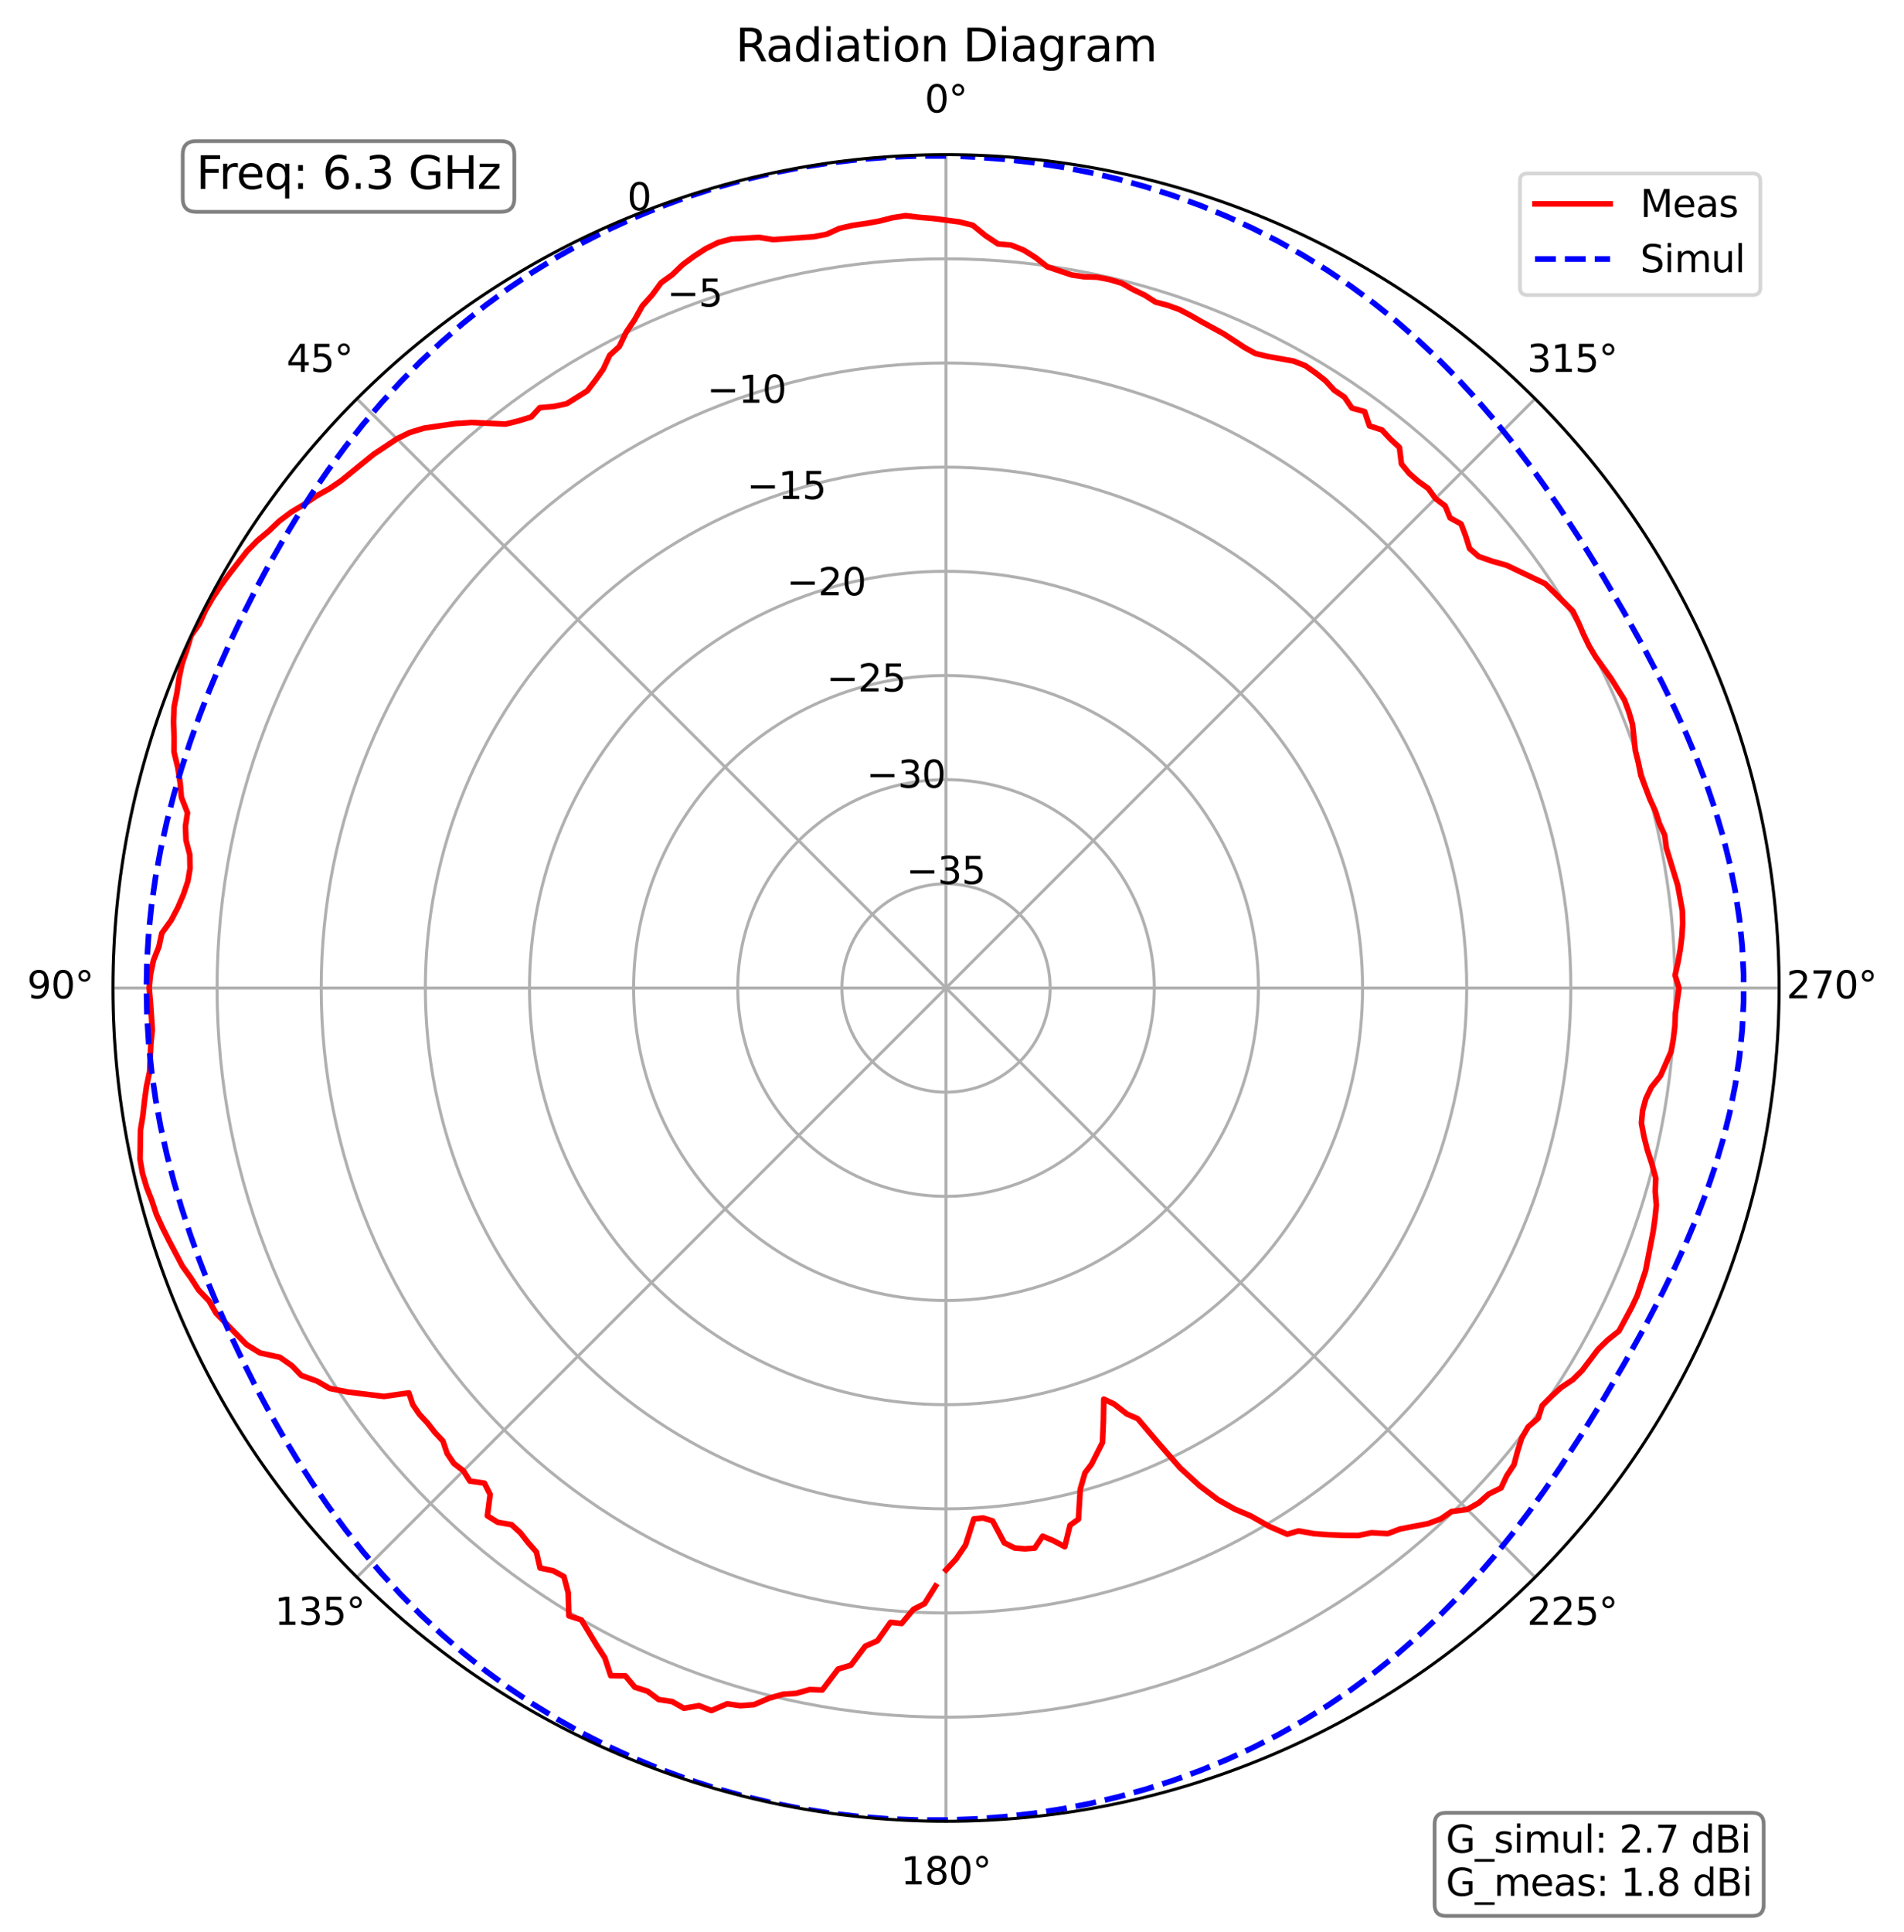 <?xml version="1.0" encoding="utf-8" standalone="no"?>
<!DOCTYPE svg PUBLIC "-//W3C//DTD SVG 1.1//EN"
  "http://www.w3.org/Graphics/SVG/1.1/DTD/svg11.dtd">
<svg xmlns:xlink="http://www.w3.org/1999/xlink" width="506.826pt" height="514.053pt" viewBox="0 0 506.826 514.053" xmlns="http://www.w3.org/2000/svg" version="1.1">
 <defs>
  <style type="text/css">*{stroke-linejoin: round; stroke-linecap: butt}</style>
 </defs>
 <g id="figure_1">
  <g id="patch_1">
   <path d="M 0 514.053 
L 506.826 514.053 
L 506.826 0 
L 0 0 
z
" style="fill: #ffffff"/>
  </g>
  <g id="axes_1">
   <g id="patch_2">
    <path d="M 473.582 262.917 
C 473.582 233.796 467.846 204.958 456.702 178.053 
C 445.558 151.149 429.222 126.701 408.63 106.109 
C 388.039 85.517 363.591 69.182 336.686 58.038 
C 309.782 46.893 280.944 41.157 251.822 41.157 
C 222.701 41.157 193.863 46.893 166.959 58.038 
C 140.054 69.182 115.606 85.517 95.014 106.109 
C 74.423 126.701 58.087 151.149 46.943 178.053 
C 35.799 204.958 30.062 233.796 30.062 262.917 
C 30.062 292.038 35.799 320.877 46.943 347.781 
C 58.087 374.686 74.423 399.133 95.014 419.725 
C 115.606 440.317 140.054 456.652 166.959 467.797 
C 193.863 478.941 222.701 484.677 251.822 484.677 
C 280.944 484.677 309.782 478.941 336.686 467.797 
C 363.591 456.652 388.039 440.317 408.63 419.725 
C 429.222 399.133 445.558 374.686 456.702 347.781 
C 467.846 320.877 473.582 292.038 473.582 262.917 
M 251.822 262.917 
C 251.822 262.917 251.822 262.917 251.822 262.917 
C 251.822 262.917 251.822 262.917 251.822 262.917 
C 251.822 262.917 251.822 262.917 251.822 262.917 
C 251.822 262.917 251.822 262.917 251.822 262.917 
C 251.822 262.917 251.822 262.917 251.822 262.917 
C 251.822 262.917 251.822 262.917 251.822 262.917 
C 251.822 262.917 251.822 262.917 251.822 262.917 
C 251.822 262.917 251.822 262.917 251.822 262.917 
C 251.822 262.917 251.822 262.917 251.822 262.917 
C 251.822 262.917 251.822 262.917 251.822 262.917 
C 251.822 262.917 251.822 262.917 251.822 262.917 
C 251.822 262.917 251.822 262.917 251.822 262.917 
C 251.822 262.917 251.822 262.917 251.822 262.917 
C 251.822 262.917 251.822 262.917 251.822 262.917 
C 251.822 262.917 251.822 262.917 251.822 262.917 
C 251.822 262.917 251.822 262.917 251.822 262.917 
z
" style="fill: #ffffff"/>
   </g>
   <g id="matplotlib.axis_1">
    <g id="xtick_1">
     <g id="line2d_1">
      <path d="M 251.822 262.917 
L 251.822 41.157 
" clip-path="url(#pf6c8e395d1)" style="fill: none; stroke: #b0b0b0; stroke-width: 0.8; stroke-linecap: square"/>
     </g>
     <g id="text_1">
      <!-- 0° -->
      <g transform="translate(246.141 29.917) scale(0.1 -0.1)">
       <defs>
        <path id="DejaVuSans-30" d="M 2034 4250 
Q 1547 4250 1301 3770 
Q 1056 3291 1056 2328 
Q 1056 1369 1301 889 
Q 1547 409 2034 409 
Q 2525 409 2770 889 
Q 3016 1369 3016 2328 
Q 3016 3291 2770 3770 
Q 2525 4250 2034 4250 
z
M 2034 4750 
Q 2819 4750 3233 4129 
Q 3647 3509 3647 2328 
Q 3647 1150 3233 529 
Q 2819 -91 2034 -91 
Q 1250 -91 836 529 
Q 422 1150 422 2328 
Q 422 3509 836 4129 
Q 1250 4750 2034 4750 
z
" transform="scale(0.016)"/>
        <path id="DejaVuSans-b0" d="M 1600 4347 
Q 1350 4347 1178 4173 
Q 1006 4000 1006 3750 
Q 1006 3503 1178 3333 
Q 1350 3163 1600 3163 
Q 1850 3163 2022 3333 
Q 2194 3503 2194 3750 
Q 2194 3997 2020 4172 
Q 1847 4347 1600 4347 
z
M 1600 4750 
Q 1800 4750 1984 4673 
Q 2169 4597 2303 4453 
Q 2447 4313 2519 4134 
Q 2591 3956 2591 3750 
Q 2591 3338 2302 3052 
Q 2013 2766 1594 2766 
Q 1172 2766 890 3047 
Q 609 3328 609 3750 
Q 609 4169 896 4459 
Q 1184 4750 1600 4750 
z
" transform="scale(0.016)"/>
       </defs>
       <use xlink:href="#DejaVuSans-30"/>
       <use xlink:href="#DejaVuSans-b0" x="63.623"/>
      </g>
     </g>
    </g>
    <g id="xtick_2">
     <g id="line2d_2">
      <path d="M 251.822 262.917 
L 95.014 106.109 
" clip-path="url(#pf6c8e395d1)" style="fill: none; stroke: #b0b0b0; stroke-width: 0.8; stroke-linecap: square"/>
     </g>
     <g id="text_2">
      <!-- 45° -->
      <g transform="translate(76.253 98.969) scale(0.1 -0.1)">
       <defs>
        <path id="DejaVuSans-34" d="M 2419 4116 
L 825 1625 
L 2419 1625 
L 2419 4116 
z
M 2253 4666 
L 3047 4666 
L 3047 1625 
L 3713 1625 
L 3713 1100 
L 3047 1100 
L 3047 0 
L 2419 0 
L 2419 1100 
L 313 1100 
L 313 1709 
L 2253 4666 
z
" transform="scale(0.016)"/>
        <path id="DejaVuSans-35" d="M 691 4666 
L 3169 4666 
L 3169 4134 
L 1269 4134 
L 1269 2991 
Q 1406 3038 1543 3061 
Q 1681 3084 1819 3084 
Q 2600 3084 3056 2656 
Q 3513 2228 3513 1497 
Q 3513 744 3044 326 
Q 2575 -91 1722 -91 
Q 1428 -91 1123 -41 
Q 819 9 494 109 
L 494 744 
Q 775 591 1075 516 
Q 1375 441 1709 441 
Q 2250 441 2565 725 
Q 2881 1009 2881 1497 
Q 2881 1984 2565 2268 
Q 2250 2553 1709 2553 
Q 1456 2553 1204 2497 
Q 953 2441 691 2322 
L 691 4666 
z
" transform="scale(0.016)"/>
       </defs>
       <use xlink:href="#DejaVuSans-34"/>
       <use xlink:href="#DejaVuSans-35" x="63.623"/>
       <use xlink:href="#DejaVuSans-b0" x="127.246"/>
      </g>
     </g>
    </g>
    <g id="xtick_3">
     <g id="line2d_3">
      <path d="M 251.822 262.917 
L 30.062 262.917 
" clip-path="url(#pf6c8e395d1)" style="fill: none; stroke: #b0b0b0; stroke-width: 0.8; stroke-linecap: square"/>
     </g>
     <g id="text_3">
      <!-- 90° -->
      <g transform="translate(7.2 265.677) scale(0.1 -0.1)">
       <defs>
        <path id="DejaVuSans-39" d="M 703 97 
L 703 672 
Q 941 559 1184 500 
Q 1428 441 1663 441 
Q 2288 441 2617 861 
Q 2947 1281 2994 2138 
Q 2813 1869 2534 1725 
Q 2256 1581 1919 1581 
Q 1219 1581 811 2004 
Q 403 2428 403 3163 
Q 403 3881 828 4315 
Q 1253 4750 1959 4750 
Q 2769 4750 3195 4129 
Q 3622 3509 3622 2328 
Q 3622 1225 3098 567 
Q 2575 -91 1691 -91 
Q 1453 -91 1209 -44 
Q 966 3 703 97 
z
M 1959 2075 
Q 2384 2075 2632 2365 
Q 2881 2656 2881 3163 
Q 2881 3666 2632 3958 
Q 2384 4250 1959 4250 
Q 1534 4250 1286 3958 
Q 1038 3666 1038 3163 
Q 1038 2656 1286 2365 
Q 1534 2075 1959 2075 
z
" transform="scale(0.016)"/>
       </defs>
       <use xlink:href="#DejaVuSans-39"/>
       <use xlink:href="#DejaVuSans-30" x="63.623"/>
       <use xlink:href="#DejaVuSans-b0" x="127.246"/>
      </g>
     </g>
    </g>
    <g id="xtick_4">
     <g id="line2d_4">
      <path d="M 251.822 262.917 
L 95.014 419.725 
" clip-path="url(#pf6c8e395d1)" style="fill: none; stroke: #b0b0b0; stroke-width: 0.8; stroke-linecap: square"/>
     </g>
     <g id="text_4">
      <!-- 135° -->
      <g transform="translate(73.071 432.384) scale(0.1 -0.1)">
       <defs>
        <path id="DejaVuSans-31" d="M 794 531 
L 1825 531 
L 1825 4091 
L 703 3866 
L 703 4441 
L 1819 4666 
L 2450 4666 
L 2450 531 
L 3481 531 
L 3481 0 
L 794 0 
L 794 531 
z
" transform="scale(0.016)"/>
        <path id="DejaVuSans-33" d="M 2597 2516 
Q 3050 2419 3304 2112 
Q 3559 1806 3559 1356 
Q 3559 666 3084 287 
Q 2609 -91 1734 -91 
Q 1441 -91 1130 -33 
Q 819 25 488 141 
L 488 750 
Q 750 597 1062 519 
Q 1375 441 1716 441 
Q 2309 441 2620 675 
Q 2931 909 2931 1356 
Q 2931 1769 2642 2001 
Q 2353 2234 1838 2234 
L 1294 2234 
L 1294 2753 
L 1863 2753 
Q 2328 2753 2575 2939 
Q 2822 3125 2822 3475 
Q 2822 3834 2567 4026 
Q 2313 4219 1838 4219 
Q 1578 4219 1281 4162 
Q 984 4106 628 3988 
L 628 4550 
Q 988 4650 1302 4700 
Q 1616 4750 1894 4750 
Q 2613 4750 3031 4423 
Q 3450 4097 3450 3541 
Q 3450 3153 3228 2886 
Q 3006 2619 2597 2516 
z
" transform="scale(0.016)"/>
       </defs>
       <use xlink:href="#DejaVuSans-31"/>
       <use xlink:href="#DejaVuSans-33" x="63.623"/>
       <use xlink:href="#DejaVuSans-35" x="127.246"/>
       <use xlink:href="#DejaVuSans-b0" x="190.869"/>
      </g>
     </g>
    </g>
    <g id="xtick_5">
     <g id="line2d_5">
      <path d="M 251.822 262.917 
L 251.822 484.677 
" clip-path="url(#pf6c8e395d1)" style="fill: none; stroke: #b0b0b0; stroke-width: 0.8; stroke-linecap: square"/>
     </g>
     <g id="text_5">
      <!-- 180° -->
      <g transform="translate(239.779 501.437) scale(0.1 -0.1)">
       <defs>
        <path id="DejaVuSans-38" d="M 2034 2216 
Q 1584 2216 1326 1975 
Q 1069 1734 1069 1313 
Q 1069 891 1326 650 
Q 1584 409 2034 409 
Q 2484 409 2743 651 
Q 3003 894 3003 1313 
Q 3003 1734 2745 1975 
Q 2488 2216 2034 2216 
z
M 1403 2484 
Q 997 2584 770 2862 
Q 544 3141 544 3541 
Q 544 4100 942 4425 
Q 1341 4750 2034 4750 
Q 2731 4750 3128 4425 
Q 3525 4100 3525 3541 
Q 3525 3141 3298 2862 
Q 3072 2584 2669 2484 
Q 3125 2378 3379 2068 
Q 3634 1759 3634 1313 
Q 3634 634 3220 271 
Q 2806 -91 2034 -91 
Q 1263 -91 848 271 
Q 434 634 434 1313 
Q 434 1759 690 2068 
Q 947 2378 1403 2484 
z
M 1172 3481 
Q 1172 3119 1398 2916 
Q 1625 2713 2034 2713 
Q 2441 2713 2670 2916 
Q 2900 3119 2900 3481 
Q 2900 3844 2670 4047 
Q 2441 4250 2034 4250 
Q 1625 4250 1398 4047 
Q 1172 3844 1172 3481 
z
" transform="scale(0.016)"/>
       </defs>
       <use xlink:href="#DejaVuSans-31"/>
       <use xlink:href="#DejaVuSans-38" x="63.623"/>
       <use xlink:href="#DejaVuSans-30" x="127.246"/>
       <use xlink:href="#DejaVuSans-b0" x="190.869"/>
      </g>
     </g>
    </g>
    <g id="xtick_6">
     <g id="line2d_6">
      <path d="M 251.822 262.917 
L 408.63 419.725 
" clip-path="url(#pf6c8e395d1)" style="fill: none; stroke: #b0b0b0; stroke-width: 0.8; stroke-linecap: square"/>
     </g>
     <g id="text_6">
      <!-- 225° -->
      <g transform="translate(406.486 432.384) scale(0.1 -0.1)">
       <defs>
        <path id="DejaVuSans-32" d="M 1228 531 
L 3431 531 
L 3431 0 
L 469 0 
L 469 531 
Q 828 903 1448 1529 
Q 2069 2156 2228 2338 
Q 2531 2678 2651 2914 
Q 2772 3150 2772 3378 
Q 2772 3750 2511 3984 
Q 2250 4219 1831 4219 
Q 1534 4219 1204 4116 
Q 875 4013 500 3803 
L 500 4441 
Q 881 4594 1212 4672 
Q 1544 4750 1819 4750 
Q 2544 4750 2975 4387 
Q 3406 4025 3406 3419 
Q 3406 3131 3298 2873 
Q 3191 2616 2906 2266 
Q 2828 2175 2409 1742 
Q 1991 1309 1228 531 
z
" transform="scale(0.016)"/>
       </defs>
       <use xlink:href="#DejaVuSans-32"/>
       <use xlink:href="#DejaVuSans-32" x="63.623"/>
       <use xlink:href="#DejaVuSans-35" x="127.246"/>
       <use xlink:href="#DejaVuSans-b0" x="190.869"/>
      </g>
     </g>
    </g>
    <g id="xtick_7">
     <g id="line2d_7">
      <path d="M 251.822 262.917 
L 473.582 262.917 
" clip-path="url(#pf6c8e395d1)" style="fill: none; stroke: #b0b0b0; stroke-width: 0.8; stroke-linecap: square"/>
     </g>
     <g id="text_7">
      <!-- 270° -->
      <g transform="translate(475.539 265.677) scale(0.1 -0.1)">
       <defs>
        <path id="DejaVuSans-37" d="M 525 4666 
L 3525 4666 
L 3525 4397 
L 1831 0 
L 1172 0 
L 2766 4134 
L 525 4134 
L 525 4666 
z
" transform="scale(0.016)"/>
       </defs>
       <use xlink:href="#DejaVuSans-32"/>
       <use xlink:href="#DejaVuSans-37" x="63.623"/>
       <use xlink:href="#DejaVuSans-30" x="127.246"/>
       <use xlink:href="#DejaVuSans-b0" x="190.869"/>
      </g>
     </g>
    </g>
    <g id="xtick_8">
     <g id="line2d_8">
      <path d="M 251.822 262.917 
L 408.63 106.109 
" clip-path="url(#pf6c8e395d1)" style="fill: none; stroke: #b0b0b0; stroke-width: 0.8; stroke-linecap: square"/>
     </g>
     <g id="text_8">
      <!-- 315° -->
      <g transform="translate(406.486 98.969) scale(0.1 -0.1)">
       <use xlink:href="#DejaVuSans-33"/>
       <use xlink:href="#DejaVuSans-31" x="63.623"/>
       <use xlink:href="#DejaVuSans-35" x="127.246"/>
       <use xlink:href="#DejaVuSans-b0" x="190.869"/>
      </g>
     </g>
    </g>
   </g>
   <g id="matplotlib.axis_2">
    <g id="ytick_1">
     <g id="line2d_9">
      <path d="M 251.822 235.197 
C 248.182 235.197 244.578 235.914 241.215 237.307 
C 237.851 238.7 234.795 240.742 232.221 243.316 
C 229.648 245.89 227.606 248.946 226.213 252.309 
C 224.82 255.672 224.102 259.277 224.102 262.917 
C 224.102 266.557 224.82 270.162 226.213 273.525 
C 227.606 276.888 229.648 279.944 232.221 282.518 
C 234.795 285.092 237.851 287.134 241.215 288.527 
C 244.578 289.92 248.182 290.637 251.822 290.637 
C 255.463 290.637 259.067 289.92 262.43 288.527 
C 265.794 287.134 268.85 285.092 271.423 282.518 
C 273.997 279.944 276.039 276.888 277.432 273.525 
C 278.825 270.162 279.543 266.557 279.543 262.917 
C 279.543 259.277 278.825 255.672 277.432 252.309 
C 276.039 248.946 273.997 245.89 271.423 243.316 
C 268.85 240.742 265.794 238.7 262.43 237.307 
C 259.067 235.914 255.463 235.197 251.822 235.197 
" clip-path="url(#pf6c8e395d1)" style="fill: none; stroke: #b0b0b0; stroke-width: 0.8; stroke-linecap: square"/>
     </g>
     <g id="text_9">
      <!-- −35 -->
      <g transform="translate(241.215 235.228) scale(0.1 -0.1)">
       <defs>
        <path id="DejaVuSans-2212" d="M 678 2272 
L 4684 2272 
L 4684 1741 
L 678 1741 
L 678 2272 
z
" transform="scale(0.016)"/>
       </defs>
       <use xlink:href="#DejaVuSans-2212"/>
       <use xlink:href="#DejaVuSans-33" x="83.789"/>
       <use xlink:href="#DejaVuSans-35" x="147.412"/>
      </g>
     </g>
    </g>
    <g id="ytick_2">
     <g id="line2d_10">
      <path d="M 251.822 207.477 
C 244.542 207.477 237.333 208.911 230.607 211.697 
C 223.88 214.483 217.768 218.567 212.62 223.715 
C 207.473 228.863 203.389 234.975 200.603 241.701 
C 197.817 248.427 196.382 255.637 196.382 262.917 
C 196.382 270.198 197.817 277.407 200.603 284.133 
C 203.389 290.859 207.473 296.971 212.62 302.119 
C 217.768 307.267 223.88 311.351 230.607 314.137 
C 237.333 316.923 244.542 318.357 251.822 318.357 
C 259.103 318.357 266.312 316.923 273.038 314.137 
C 279.765 311.351 285.877 307.267 291.024 302.119 
C 296.172 296.971 300.256 290.859 303.042 284.133 
C 305.828 277.407 307.262 270.198 307.262 262.917 
C 307.262 255.637 305.828 248.427 303.042 241.701 
C 300.256 234.975 296.172 228.863 291.024 223.715 
C 285.877 218.567 279.765 214.483 273.038 211.697 
C 266.312 208.911 259.103 207.477 251.822 207.477 
" clip-path="url(#pf6c8e395d1)" style="fill: none; stroke: #b0b0b0; stroke-width: 0.8; stroke-linecap: square"/>
     </g>
     <g id="text_10">
      <!-- −30 -->
      <g transform="translate(230.607 209.618) scale(0.1 -0.1)">
       <use xlink:href="#DejaVuSans-2212"/>
       <use xlink:href="#DejaVuSans-33" x="83.789"/>
       <use xlink:href="#DejaVuSans-30" x="147.412"/>
      </g>
     </g>
    </g>
    <g id="ytick_3">
     <g id="line2d_11">
      <path d="M 251.822 179.757 
C 240.902 179.757 230.088 181.908 219.999 186.087 
C 209.909 190.266 200.741 196.392 193.019 204.114 
C 185.298 211.836 179.172 221.004 174.993 231.093 
C 170.814 241.182 168.662 251.997 168.662 262.917 
C 168.662 273.838 170.814 284.652 174.993 294.741 
C 179.172 304.83 185.298 313.998 193.019 321.72 
C 200.741 329.442 209.909 335.568 219.999 339.747 
C 230.088 343.926 240.902 346.077 251.822 346.077 
C 262.743 346.077 273.557 343.926 283.646 339.747 
C 293.736 335.568 302.904 329.442 310.625 321.72 
C 318.347 313.998 324.473 304.83 328.652 294.741 
C 332.831 284.652 334.983 273.838 334.983 262.917 
C 334.983 251.997 332.831 241.182 328.652 231.093 
C 324.473 221.004 318.347 211.836 310.625 204.114 
C 302.904 196.392 293.736 190.266 283.646 186.087 
C 273.557 181.908 262.743 179.757 251.822 179.757 
" clip-path="url(#pf6c8e395d1)" style="fill: none; stroke: #b0b0b0; stroke-width: 0.8; stroke-linecap: square"/>
     </g>
     <g id="text_11">
      <!-- −25 -->
      <g transform="translate(219.999 184.008) scale(0.1 -0.1)">
       <use xlink:href="#DejaVuSans-2212"/>
       <use xlink:href="#DejaVuSans-32" x="83.789"/>
       <use xlink:href="#DejaVuSans-35" x="147.412"/>
      </g>
     </g>
    </g>
    <g id="ytick_4">
     <g id="line2d_12">
      <path d="M 251.822 152.037 
C 237.262 152.037 222.843 154.905 209.391 160.477 
C 195.938 166.05 183.714 174.217 173.418 184.513 
C 163.123 194.809 154.955 207.033 149.383 220.485 
C 143.811 233.938 140.942 248.357 140.942 262.917 
C 140.942 277.478 143.811 291.897 149.383 305.349 
C 154.955 318.801 163.123 331.025 173.418 341.321 
C 183.714 351.617 195.938 359.785 209.391 365.357 
C 222.843 370.929 237.262 373.797 251.822 373.797 
C 266.383 373.797 280.802 370.929 294.254 365.357 
C 307.707 359.785 319.931 351.617 330.226 341.321 
C 340.522 331.025 348.69 318.801 354.262 305.349 
C 359.834 291.897 362.702 277.478 362.702 262.917 
C 362.702 248.357 359.834 233.938 354.262 220.485 
C 348.69 207.033 340.522 194.809 330.226 184.513 
C 319.931 174.217 307.707 166.05 294.254 160.477 
C 280.802 154.905 266.383 152.037 251.822 152.037 
" clip-path="url(#pf6c8e395d1)" style="fill: none; stroke: #b0b0b0; stroke-width: 0.8; stroke-linecap: square"/>
     </g>
     <g id="text_12">
      <!-- −20 -->
      <g transform="translate(209.391 158.398) scale(0.1 -0.1)">
       <use xlink:href="#DejaVuSans-2212"/>
       <use xlink:href="#DejaVuSans-32" x="83.789"/>
       <use xlink:href="#DejaVuSans-30" x="147.412"/>
      </g>
     </g>
    </g>
    <g id="ytick_5">
     <g id="line2d_13">
      <path d="M 251.822 124.317 
C 233.622 124.317 215.598 127.902 198.783 134.867 
C 181.967 141.833 166.687 152.042 153.817 164.912 
C 140.948 177.782 130.738 193.062 123.773 209.877 
C 116.808 226.693 113.222 244.716 113.222 262.917 
C 113.222 281.118 116.808 299.142 123.773 315.957 
C 130.738 332.772 140.948 348.052 153.817 360.922 
C 166.687 373.792 181.967 384.002 198.783 390.967 
C 215.598 397.932 233.622 401.517 251.822 401.517 
C 270.023 401.517 288.047 397.932 304.862 390.967 
C 321.678 384.002 336.958 373.792 349.827 360.922 
C 362.697 348.052 372.907 332.772 379.872 315.957 
C 386.837 299.142 390.423 281.118 390.423 262.917 
C 390.423 244.716 386.837 226.693 379.872 209.877 
C 372.907 193.062 362.697 177.782 349.827 164.912 
C 336.958 152.042 321.678 141.833 304.862 134.867 
C 288.047 127.902 270.023 124.317 251.822 124.317 
" clip-path="url(#pf6c8e395d1)" style="fill: none; stroke: #b0b0b0; stroke-width: 0.8; stroke-linecap: square"/>
     </g>
     <g id="text_13">
      <!-- −15 -->
      <g transform="translate(198.783 132.788) scale(0.1 -0.1)">
       <use xlink:href="#DejaVuSans-2212"/>
       <use xlink:href="#DejaVuSans-31" x="83.789"/>
       <use xlink:href="#DejaVuSans-35" x="147.412"/>
      </g>
     </g>
    </g>
    <g id="ytick_6">
     <g id="line2d_14">
      <path d="M 251.822 96.597 
C 229.982 96.597 208.353 100.899 188.175 109.258 
C 167.996 117.616 149.66 129.867 134.216 145.311 
C 118.773 160.755 106.521 179.091 98.163 199.269 
C 89.805 219.448 85.502 241.076 85.502 262.917 
C 85.502 284.758 89.805 306.387 98.163 326.565 
C 106.521 346.743 118.773 365.079 134.216 380.523 
C 149.66 395.967 167.996 408.219 188.175 416.577 
C 208.353 424.935 229.982 429.237 251.822 429.237 
C 273.663 429.237 295.292 424.935 315.47 416.577 
C 335.649 408.219 353.985 395.967 369.428 380.523 
C 384.872 365.079 397.124 346.743 405.482 326.565 
C 413.84 306.387 418.142 284.758 418.142 262.917 
C 418.142 241.076 413.84 219.448 405.482 199.269 
C 397.124 179.091 384.872 160.755 369.428 145.311 
C 353.985 129.867 335.649 117.616 315.47 109.258 
C 295.292 100.899 273.663 96.597 251.822 96.597 
" clip-path="url(#pf6c8e395d1)" style="fill: none; stroke: #b0b0b0; stroke-width: 0.8; stroke-linecap: square"/>
     </g>
     <g id="text_14">
      <!-- −10 -->
      <g transform="translate(188.175 107.178) scale(0.1 -0.1)">
       <use xlink:href="#DejaVuSans-2212"/>
       <use xlink:href="#DejaVuSans-31" x="83.789"/>
       <use xlink:href="#DejaVuSans-30" x="147.412"/>
      </g>
     </g>
    </g>
    <g id="ytick_7">
     <g id="line2d_15">
      <path d="M 251.822 68.877 
C 226.341 68.877 201.108 73.896 177.567 83.648 
C 154.025 93.399 132.633 107.692 114.615 125.71 
C 96.598 143.728 82.304 165.12 72.553 188.661 
C 62.802 212.203 57.782 237.436 57.782 262.917 
C 57.782 288.398 62.802 313.632 72.553 337.173 
C 82.304 360.715 96.598 382.106 114.615 400.124 
C 132.633 418.142 154.025 432.436 177.567 442.187 
C 201.108 451.938 226.341 456.957 251.822 456.957 
C 277.304 456.957 302.537 451.938 326.078 442.187 
C 349.62 432.436 371.012 418.142 389.029 400.124 
C 407.047 382.106 421.341 360.715 431.092 337.173 
C 440.843 313.632 445.863 288.398 445.863 262.917 
C 445.863 237.436 440.843 212.203 431.092 188.661 
C 421.341 165.12 407.047 143.728 389.029 125.71 
C 371.012 107.692 349.62 93.399 326.078 83.648 
C 302.537 73.896 277.304 68.877 251.822 68.877 
" clip-path="url(#pf6c8e395d1)" style="fill: none; stroke: #b0b0b0; stroke-width: 0.8; stroke-linecap: square"/>
     </g>
     <g id="text_15">
      <!-- −5 -->
      <g transform="translate(177.567 81.568) scale(0.1 -0.1)">
       <use xlink:href="#DejaVuSans-2212"/>
       <use xlink:href="#DejaVuSans-35" x="83.789"/>
      </g>
     </g>
    </g>
    <g id="ytick_8">
     <g id="line2d_16">
      <path d="M 251.822 41.157 
C 222.701 41.157 193.863 46.893 166.959 58.038 
C 140.054 69.182 115.606 85.517 95.014 106.109 
C 74.423 126.701 58.087 151.149 46.943 178.053 
C 35.799 204.958 30.062 233.796 30.062 262.917 
C 30.062 292.038 35.799 320.877 46.943 347.781 
C 58.087 374.686 74.423 399.133 95.014 419.725 
C 115.606 440.317 140.054 456.652 166.959 467.797 
C 193.863 478.941 222.701 484.677 251.822 484.677 
C 280.944 484.677 309.782 478.941 336.686 467.797 
C 363.591 456.652 388.039 440.317 408.63 419.725 
C 429.222 399.133 445.558 374.686 456.702 347.781 
C 467.846 320.877 473.582 292.038 473.582 262.917 
C 473.582 233.796 467.846 204.958 456.702 178.053 
C 445.558 151.149 429.222 126.701 408.63 106.109 
C 388.039 85.517 363.591 69.182 336.686 58.038 
C 309.782 46.893 280.944 41.157 251.822 41.157 
" clip-path="url(#pf6c8e395d1)" style="fill: none; stroke: #b0b0b0; stroke-width: 0.8; stroke-linecap: square"/>
     </g>
     <g id="text_16">
      <!-- 0 -->
      <g transform="translate(166.959 55.958) scale(0.1 -0.1)">
       <use xlink:href="#DejaVuSans-30"/>
      </g>
     </g>
    </g>
   </g>
   <g id="line2d_17">
    <path d="M 251.822 417.767 
L 254.475 414.894 
L 257 411.168 
L 259.227 404.201 
L 261.684 403.945 
L 264.229 404.729 
L 267.342 410.572 
L 270.122 411.957 
L 272.799 412.175 
L 275.431 411.978 
L 277.544 408.791 
L 280.413 410.002 
L 283.426 411.601 
L 284.828 405.879 
L 287.067 404.275 
L 287.554 396.27 
L 288.816 391.927 
L 290.562 389.629 
L 293.47 383.87 
L 293.724 378.04 
L 293.821 372.328 
L 296.547 373.614 
L 299.936 376.266 
L 302.85 377.526 
L 308.211 383.844 
L 314.088 390.579 
L 319.316 395.381 
L 324.231 399.098 
L 328.699 401.605 
L 332.926 403.392 
L 337.932 406.227 
L 342.656 408.281 
L 345.65 407.399 
L 349.772 408.134 
L 353.704 408.418 
L 357.648 408.574 
L 361.605 408.604 
L 365.084 407.885 
L 369.407 408.122 
L 372.633 406.893 
L 380.154 405.444 
L 383.549 404.176 
L 386.364 402.239 
L 390.57 401.665 
L 393.672 399.9 
L 396.256 397.604 
L 399.57 395.949 
L 401.095 392.678 
L 403.014 389.782 
L 403.981 386.133 
L 405.078 382.653 
L 406.79 379.693 
L 409.432 377.427 
L 410.512 374.033 
L 412.951 371.6 
L 415.548 369.242 
L 418.653 367.165 
L 421.174 364.674 
L 425.359 359.11 
L 427.957 356.569 
L 430.957 354.191 
L 434.285 348.001 
L 435.793 344.826 
L 438.03 338.15 
L 440.045 327.728 
L 440.536 324.234 
L 440.894 320.722 
L 440.589 317.045 
L 440.734 313.536 
L 439.722 309.766 
L 438.496 306.014 
L 437.588 302.403 
L 436.931 298.899 
L 437.22 295.608 
L 438.085 292.418 
L 439.577 289.304 
L 442.006 286.269 
L 444.837 279.804 
L 445.44 276.456 
L 445.835 273.085 
L 445.977 269.697 
L 446.944 262.917 
L 445.888 259.53 
L 446.664 256.113 
L 447.269 252.674 
L 447.707 249.22 
L 447.924 245.761 
L 447.832 242.316 
L 446.587 235.545 
L 443.56 225.647 
L 443.124 222.255 
L 441.683 219.084 
L 440.642 215.839 
L 439.203 212.709 
L 436.785 206.369 
L 436.134 203.031 
L 435.312 199.737 
L 434.563 192.77 
L 433.604 189.473 
L 432.412 186.261 
L 428.753 180.413 
L 424.738 174.812 
L 423.003 171.899 
L 421.534 168.845 
L 420.183 165.714 
L 418.698 162.648 
L 413.786 157.737 
L 411.315 155.338 
L 401.078 150.445 
L 397.188 149.345 
L 393.619 148.092 
L 391.195 145.97 
L 390.158 142.664 
L 388.948 139.449 
L 385.982 137.811 
L 384.675 134.623 
L 382.091 132.649 
L 380.186 129.992 
L 377.544 128.097 
L 375.12 125.981 
L 373.054 123.457 
L 372.519 119.077 
L 370.108 116.846 
L 367.845 114.415 
L 364.545 113.33 
L 363.26 109.537 
L 359.873 108.606 
L 357.882 105.677 
L 355.137 103.827 
L 352.815 101.296 
L 350.179 99.225 
L 347.44 97.303 
L 344.298 96.086 
L 337.451 94.862 
L 334.172 94.076 
L 331.297 92.484 
L 325.721 88.824 
L 319.876 85.632 
L 316.957 83.96 
L 313.981 82.395 
L 310.847 81.258 
L 307.622 80.404 
L 304.693 78.536 
L 301.622 77.063 
L 298.587 75.356 
L 295.347 74.391 
L 292.031 73.752 
L 288.612 73.65 
L 285.28 73.168 
L 278.795 70.996 
L 275.686 68.563 
L 272.462 66.544 
L 269.119 65.219 
L 265.668 64.914 
L 262.316 62.693 
L 258.911 59.925 
L 255.381 59.051 
L 248.248 58.12 
L 244.66 57.82 
L 241.051 57.389 
L 237.49 57.952 
L 233.969 58.851 
L 230.44 59.475 
L 226.905 59.979 
L 223.415 60.79 
L 220.053 62.335 
L 216.572 63.002 
L 205.843 63.76 
L 202.021 63.172 
L 194.667 63.593 
L 191.171 64.536 
L 187.891 66.157 
L 184.767 68.173 
L 181.754 70.405 
L 178.957 73.096 
L 175.99 75.224 
L 173.559 78.541 
L 170.998 81.383 
L 168.909 85.108 
L 166.698 88.386 
L 164.85 92.224 
L 162.296 94.542 
L 160.559 98.273 
L 158.464 101.216 
L 156.333 103.996 
L 150.848 107.43 
L 147.437 108.159 
L 143.687 108.483 
L 141.418 110.959 
L 138.086 111.984 
L 134.585 112.86 
L 125.549 112.431 
L 121.251 112.712 
L 112.89 113.93 
L 109.071 115.093 
L 105.666 116.76 
L 99.49 120.865 
L 90.876 127.867 
L 87.712 130.023 
L 84.229 131.979 
L 80.995 134.19 
L 77.515 136.275 
L 74.35 138.65 
L 71.551 141.322 
L 68.512 143.874 
L 65.781 146.666 
L 61.026 152.761 
L 58.744 155.892 
L 56.598 159.114 
L 54.673 162.464 
L 53.089 165.988 
L 50.84 169.197 
L 49.731 172.94 
L 48.477 176.602 
L 47.67 180.434 
L 47.1 184.332 
L 46.333 188.125 
L 46.181 192.109 
L 46.336 196.151 
L 46.316 200.088 
L 47.324 204.278 
L 47.949 208.289 
L 48.285 212.17 
L 49.905 216.301 
L 49.366 219.884 
L 49.511 223.592 
L 50.51 227.42 
L 50.594 231.046 
L 49.997 234.553 
L 48.84 237.994 
L 47.377 241.429 
L 45.575 244.873 
L 43.079 248.32 
L 42.297 251.936 
L 40.858 255.55 
L 40.085 259.221 
L 39.715 262.917 
L 40.046 266.614 
L 40.542 273.99 
L 40.165 277.718 
L 39.829 285.199 
L 39.007 289.048 
L 38.468 292.902 
L 38.049 296.776 
L 37.401 300.726 
L 37.284 308.519 
L 37.945 312.295 
L 39.044 315.969 
L 40.446 319.555 
L 41.637 323.187 
L 43.241 326.687 
L 44.966 330.129 
L 48.537 336.907 
L 50.811 340.078 
L 52.877 343.296 
L 55.647 346.189 
L 57.49 349.44 
L 65.619 357.793 
L 69.202 360.018 
L 74.523 361.196 
L 77.715 363.438 
L 80.209 366.033 
L 84.395 367.538 
L 87.738 369.475 
L 92.459 370.409 
L 102.223 371.607 
L 108.841 370.662 
L 109.896 373.803 
L 111.676 376.406 
L 113.822 378.713 
L 115.759 381.195 
L 117.91 383.492 
L 119.009 386.768 
L 120.812 389.432 
L 123.35 391.39 
L 125.099 394.143 
L 128.944 394.688 
L 130.468 397.695 
L 129.729 403.369 
L 132.513 405.105 
L 136.174 405.731 
L 138.544 407.907 
L 140.588 410.53 
L 142.777 413.005 
L 143.75 417.26 
L 147.226 417.988 
L 150.114 419.534 
L 151.259 423.852 
L 151.439 429.983 
L 154.747 431.057 
L 158.829 437.813 
L 160.999 441.168 
L 162.566 445.92 
L 166.47 445.957 
L 168.98 448.984 
L 172.385 450.06 
L 175.321 452.266 
L 178.929 452.811 
L 182.059 454.591 
L 186.065 453.892 
L 189.346 455.2 
L 193.583 453.409 
L 197.056 453.912 
L 200.72 453.633 
L 204.699 451.92 
L 208.432 450.86 
L 211.924 450.624 
L 215.534 449.604 
L 218.883 449.729 
L 223.12 444.137 
L 226.496 443.122 
L 230.316 438.073 
L 233.564 436.635 
L 237.055 431.708 
L 239.997 432.023 
L 243.157 428.256 
L 246.101 426.753 
L 249.045 422.061 
L 249.045 422.061 
" clip-path="url(#pf6c8e395d1)" style="fill: none; stroke: #ff0000; stroke-width: 1.5; stroke-linecap: square"/>
   </g>
   <g id="line2d_18">
    <path d="M 251.822 41.506 
L 244.091 41.519 
L 236.362 41.825 
L 228.649 42.433 
L 220.962 43.332 
L 213.315 44.532 
L 205.721 46.025 
L 198.191 47.814 
L 190.738 49.892 
L 183.377 52.264 
L 176.118 54.922 
L 168.976 57.865 
L 161.963 61.089 
L 155.093 64.592 
L 148.376 68.363 
L 141.827 72.399 
L 135.453 76.688 
L 129.273 81.23 
L 123.287 86.003 
L 117.509 91.003 
L 111.944 96.216 
L 106.6 101.632 
L 101.476 107.229 
L 96.573 112.994 
L 91.893 118.916 
L 87.427 124.973 
L 83.172 131.153 
L 79.12 137.442 
L 75.265 143.827 
L 71.587 150.294 
L 68.091 156.84 
L 64.76 163.454 
L 61.592 170.135 
L 58.586 176.883 
L 55.744 183.697 
L 53.074 190.579 
L 50.586 197.532 
L 48.294 204.556 
L 46.214 211.653 
L 44.364 218.821 
L 42.762 226.054 
L 41.422 233.347 
L 40.364 240.692 
L 39.601 248.077 
L 39.135 255.49 
L 38.983 262.917 
L 39.135 270.344 
L 39.595 277.758 
L 40.358 285.143 
L 41.416 292.488 
L 42.751 299.782 
L 44.353 307.016 
L 46.202 314.184 
L 48.281 321.282 
L 50.571 328.308 
L 53.058 335.261 
L 55.728 342.145 
L 58.568 348.959 
L 61.574 355.707 
L 64.742 362.39 
L 68.073 369.005 
L 71.573 375.549 
L 75.246 382.019 
L 79.107 388.402 
L 83.159 394.692 
L 87.41 400.875 
L 91.876 406.934 
L 96.561 412.852 
L 101.464 418.617 
L 106.589 424.215 
L 111.936 429.627 
L 117.502 434.84 
L 123.277 439.844 
L 129.264 444.618 
L 135.447 449.156 
L 141.821 453.445 
L 148.371 457.481 
L 155.088 461.252 
L 161.961 464.75 
L 168.974 467.974 
L 176.116 470.918 
L 183.375 473.576 
L 190.737 475.948 
L 198.19 478.025 
L 205.719 479.815 
L 213.314 481.308 
L 220.961 482.508 
L 228.648 483.407 
L 236.362 484.015 
L 244.091 484.32 
L 251.822 484.333 
L 259.545 484.049 
L 267.245 483.468 
L 274.911 482.591 
L 282.53 481.416 
L 290.091 479.949 
L 297.58 478.188 
L 304.984 476.137 
L 312.291 473.795 
L 319.487 471.166 
L 326.56 468.256 
L 333.498 465.07 
L 340.284 461.605 
L 346.912 457.879 
L 353.366 453.893 
L 359.637 449.657 
L 365.712 445.179 
L 371.588 440.477 
L 377.252 435.557 
L 382.706 430.441 
L 387.947 425.144 
L 392.975 419.683 
L 397.797 414.078 
L 402.42 408.348 
L 406.858 402.512 
L 411.125 396.588 
L 415.24 390.593 
L 421.165 381.492 
L 426.842 372.282 
L 432.309 362.963 
L 437.571 353.513 
L 442.595 343.895 
L 445.78 337.37 
L 448.804 330.743 
L 451.638 324.007 
L 454.25 317.158 
L 456.612 310.196 
L 458.693 303.129 
L 460.469 295.963 
L 461.916 288.713 
L 463.018 281.394 
L 463.76 274.024 
L 464.131 266.623 
L 464.131 259.211 
L 463.757 251.81 
L 463.013 244.44 
L 461.91 237.122 
L 460.46 229.872 
L 458.683 222.708 
L 456.6 215.641 
L 454.237 208.68 
L 451.622 201.832 
L 448.787 195.097 
L 445.761 188.471 
L 442.574 181.948 
L 437.549 172.332 
L 432.286 162.884 
L 426.819 153.567 
L 421.142 144.359 
L 415.218 135.258 
L 411.105 129.263 
L 406.839 123.34 
L 402.403 117.504 
L 397.781 111.773 
L 392.961 106.167 
L 387.934 100.706 
L 382.696 95.407 
L 377.243 90.291 
L 371.579 85.371 
L 365.703 80.67 
L 359.628 76.192 
L 353.361 71.951 
L 346.907 67.966 
L 340.28 64.239 
L 333.493 60.775 
L 326.558 57.584 
L 319.485 54.674 
L 312.288 52.05 
L 304.982 49.708 
L 297.579 47.652 
L 290.09 45.891 
L 282.53 44.424 
L 274.911 43.249 
L 267.245 42.372 
L 259.544 41.791 
L 255.685 41.612 
L 255.685 41.612 
" clip-path="url(#pf6c8e395d1)" style="fill: none; stroke-dasharray: 5.55,2.4; stroke-dashoffset: 0; stroke: #0000ff; stroke-width: 1.5"/>
   </g>
   <g id="patch_3">
    <path d="M 251.822 41.157 
C 222.701 41.157 193.863 46.893 166.959 58.038 
C 140.054 69.182 115.606 85.517 95.014 106.109 
C 74.423 126.701 58.087 151.149 46.943 178.053 
C 35.799 204.958 30.062 233.796 30.062 262.917 
C 30.062 292.038 35.799 320.877 46.943 347.781 
C 58.087 374.686 74.423 399.133 95.014 419.725 
C 115.606 440.317 140.054 456.652 166.959 467.797 
C 193.863 478.941 222.701 484.677 251.822 484.677 
C 280.944 484.677 309.782 478.941 336.686 467.797 
C 363.591 456.652 388.039 440.317 408.63 419.725 
C 429.222 399.133 445.558 374.686 456.702 347.781 
C 467.846 320.877 473.582 292.038 473.582 262.917 
C 473.582 233.796 467.846 204.958 456.702 178.053 
C 445.558 151.149 429.222 126.701 408.63 106.109 
C 388.039 85.517 363.591 69.182 336.686 58.038 
C 309.782 46.893 280.944 41.157 251.822 41.157 
" style="fill: none; stroke: #000000; stroke-width: 0.8; stroke-linejoin: miter; stroke-linecap: square"/>
   </g>
   <g id="text_17">
    <g id="patch_4">
     <path d="M 384.878 509.853 
L 466.474 509.853 
Q 469.474 509.853 469.474 506.853 
L 469.474 485.421 
Q 469.474 482.421 466.474 482.421 
L 384.878 482.421 
Q 381.878 482.421 381.878 485.421 
L 381.878 506.853 
Q 381.878 509.853 384.878 509.853 
z
" style="fill: #ffffff; stroke: #808080; stroke-linejoin: miter"/>
    </g>
    <!-- G_simul: 2.7 dBi -->
    <g transform="translate(384.878 493.019) scale(0.1 -0.1)">
     <defs>
      <path id="DejaVuSans-47" d="M 3809 666 
L 3809 1919 
L 2778 1919 
L 2778 2438 
L 4434 2438 
L 4434 434 
Q 4069 175 3628 42 
Q 3188 -91 2688 -91 
Q 1594 -91 976 548 
Q 359 1188 359 2328 
Q 359 3472 976 4111 
Q 1594 4750 2688 4750 
Q 3144 4750 3555 4637 
Q 3966 4525 4313 4306 
L 4313 3634 
Q 3963 3931 3569 4081 
Q 3175 4231 2741 4231 
Q 1884 4231 1454 3753 
Q 1025 3275 1025 2328 
Q 1025 1384 1454 906 
Q 1884 428 2741 428 
Q 3075 428 3337 486 
Q 3600 544 3809 666 
z
" transform="scale(0.016)"/>
      <path id="DejaVuSans-5f" d="M 3263 -1063 
L 3263 -1509 
L -63 -1509 
L -63 -1063 
L 3263 -1063 
z
" transform="scale(0.016)"/>
      <path id="DejaVuSans-73" d="M 2834 3397 
L 2834 2853 
Q 2591 2978 2328 3040 
Q 2066 3103 1784 3103 
Q 1356 3103 1142 2972 
Q 928 2841 928 2578 
Q 928 2378 1081 2264 
Q 1234 2150 1697 2047 
L 1894 2003 
Q 2506 1872 2764 1633 
Q 3022 1394 3022 966 
Q 3022 478 2636 193 
Q 2250 -91 1575 -91 
Q 1294 -91 989 -36 
Q 684 19 347 128 
L 347 722 
Q 666 556 975 473 
Q 1284 391 1588 391 
Q 1994 391 2212 530 
Q 2431 669 2431 922 
Q 2431 1156 2273 1281 
Q 2116 1406 1581 1522 
L 1381 1569 
Q 847 1681 609 1914 
Q 372 2147 372 2553 
Q 372 3047 722 3315 
Q 1072 3584 1716 3584 
Q 2034 3584 2315 3537 
Q 2597 3491 2834 3397 
z
" transform="scale(0.016)"/>
      <path id="DejaVuSans-69" d="M 603 3500 
L 1178 3500 
L 1178 0 
L 603 0 
L 603 3500 
z
M 603 4863 
L 1178 4863 
L 1178 4134 
L 603 4134 
L 603 4863 
z
" transform="scale(0.016)"/>
      <path id="DejaVuSans-6d" d="M 3328 2828 
Q 3544 3216 3844 3400 
Q 4144 3584 4550 3584 
Q 5097 3584 5394 3201 
Q 5691 2819 5691 2113 
L 5691 0 
L 5113 0 
L 5113 2094 
Q 5113 2597 4934 2840 
Q 4756 3084 4391 3084 
Q 3944 3084 3684 2787 
Q 3425 2491 3425 1978 
L 3425 0 
L 2847 0 
L 2847 2094 
Q 2847 2600 2669 2842 
Q 2491 3084 2119 3084 
Q 1678 3084 1418 2786 
Q 1159 2488 1159 1978 
L 1159 0 
L 581 0 
L 581 3500 
L 1159 3500 
L 1159 2956 
Q 1356 3278 1631 3431 
Q 1906 3584 2284 3584 
Q 2666 3584 2933 3390 
Q 3200 3197 3328 2828 
z
" transform="scale(0.016)"/>
      <path id="DejaVuSans-75" d="M 544 1381 
L 544 3500 
L 1119 3500 
L 1119 1403 
Q 1119 906 1312 657 
Q 1506 409 1894 409 
Q 2359 409 2629 706 
Q 2900 1003 2900 1516 
L 2900 3500 
L 3475 3500 
L 3475 0 
L 2900 0 
L 2900 538 
Q 2691 219 2414 64 
Q 2138 -91 1772 -91 
Q 1169 -91 856 284 
Q 544 659 544 1381 
z
M 1991 3584 
L 1991 3584 
z
" transform="scale(0.016)"/>
      <path id="DejaVuSans-6c" d="M 603 4863 
L 1178 4863 
L 1178 0 
L 603 0 
L 603 4863 
z
" transform="scale(0.016)"/>
      <path id="DejaVuSans-3a" d="M 750 794 
L 1409 794 
L 1409 0 
L 750 0 
L 750 794 
z
M 750 3309 
L 1409 3309 
L 1409 2516 
L 750 2516 
L 750 3309 
z
" transform="scale(0.016)"/>
      <path id="DejaVuSans-20" transform="scale(0.016)"/>
      <path id="DejaVuSans-2e" d="M 684 794 
L 1344 794 
L 1344 0 
L 684 0 
L 684 794 
z
" transform="scale(0.016)"/>
      <path id="DejaVuSans-64" d="M 2906 2969 
L 2906 4863 
L 3481 4863 
L 3481 0 
L 2906 0 
L 2906 525 
Q 2725 213 2448 61 
Q 2172 -91 1784 -91 
Q 1150 -91 751 415 
Q 353 922 353 1747 
Q 353 2572 751 3078 
Q 1150 3584 1784 3584 
Q 2172 3584 2448 3432 
Q 2725 3281 2906 2969 
z
M 947 1747 
Q 947 1113 1208 752 
Q 1469 391 1925 391 
Q 2381 391 2643 752 
Q 2906 1113 2906 1747 
Q 2906 2381 2643 2742 
Q 2381 3103 1925 3103 
Q 1469 3103 1208 2742 
Q 947 2381 947 1747 
z
" transform="scale(0.016)"/>
      <path id="DejaVuSans-42" d="M 1259 2228 
L 1259 519 
L 2272 519 
Q 2781 519 3026 730 
Q 3272 941 3272 1375 
Q 3272 1813 3026 2020 
Q 2781 2228 2272 2228 
L 1259 2228 
z
M 1259 4147 
L 1259 2741 
L 2194 2741 
Q 2656 2741 2882 2914 
Q 3109 3088 3109 3444 
Q 3109 3797 2882 3972 
Q 2656 4147 2194 4147 
L 1259 4147 
z
M 628 4666 
L 2241 4666 
Q 2963 4666 3353 4366 
Q 3744 4066 3744 3513 
Q 3744 3084 3544 2831 
Q 3344 2578 2956 2516 
Q 3422 2416 3680 2098 
Q 3938 1781 3938 1306 
Q 3938 681 3513 340 
Q 3088 0 2303 0 
L 628 0 
L 628 4666 
z
" transform="scale(0.016)"/>
     </defs>
     <use xlink:href="#DejaVuSans-47"/>
     <use xlink:href="#DejaVuSans-5f" x="77.49"/>
     <use xlink:href="#DejaVuSans-73" x="127.49"/>
     <use xlink:href="#DejaVuSans-69" x="179.59"/>
     <use xlink:href="#DejaVuSans-6d" x="207.373"/>
     <use xlink:href="#DejaVuSans-75" x="304.785"/>
     <use xlink:href="#DejaVuSans-6c" x="368.164"/>
     <use xlink:href="#DejaVuSans-3a" x="395.947"/>
     <use xlink:href="#DejaVuSans-20" x="429.639"/>
     <use xlink:href="#DejaVuSans-32" x="461.426"/>
     <use xlink:href="#DejaVuSans-2e" x="525.049"/>
     <use xlink:href="#DejaVuSans-37" x="556.836"/>
     <use xlink:href="#DejaVuSans-20" x="620.459"/>
     <use xlink:href="#DejaVuSans-64" x="652.246"/>
     <use xlink:href="#DejaVuSans-42" x="715.723"/>
     <use xlink:href="#DejaVuSans-69" x="784.326"/>
    </g>
    <!-- G_meas: 1.8 dBi -->
    <g transform="translate(384.878 504.495) scale(0.1 -0.1)">
     <defs>
      <path id="DejaVuSans-65" d="M 3597 1894 
L 3597 1613 
L 953 1613 
Q 991 1019 1311 708 
Q 1631 397 2203 397 
Q 2534 397 2845 478 
Q 3156 559 3463 722 
L 3463 178 
Q 3153 47 2828 -22 
Q 2503 -91 2169 -91 
Q 1331 -91 842 396 
Q 353 884 353 1716 
Q 353 2575 817 3079 
Q 1281 3584 2069 3584 
Q 2775 3584 3186 3129 
Q 3597 2675 3597 1894 
z
M 3022 2063 
Q 3016 2534 2758 2815 
Q 2500 3097 2075 3097 
Q 1594 3097 1305 2825 
Q 1016 2553 972 2059 
L 3022 2063 
z
" transform="scale(0.016)"/>
      <path id="DejaVuSans-61" d="M 2194 1759 
Q 1497 1759 1228 1600 
Q 959 1441 959 1056 
Q 959 750 1161 570 
Q 1363 391 1709 391 
Q 2188 391 2477 730 
Q 2766 1069 2766 1631 
L 2766 1759 
L 2194 1759 
z
M 3341 1997 
L 3341 0 
L 2766 0 
L 2766 531 
Q 2569 213 2275 61 
Q 1981 -91 1556 -91 
Q 1019 -91 701 211 
Q 384 513 384 1019 
Q 384 1609 779 1909 
Q 1175 2209 1959 2209 
L 2766 2209 
L 2766 2266 
Q 2766 2663 2505 2880 
Q 2244 3097 1772 3097 
Q 1472 3097 1187 3025 
Q 903 2953 641 2809 
L 641 3341 
Q 956 3463 1253 3523 
Q 1550 3584 1831 3584 
Q 2591 3584 2966 3190 
Q 3341 2797 3341 1997 
z
" transform="scale(0.016)"/>
     </defs>
     <use xlink:href="#DejaVuSans-47"/>
     <use xlink:href="#DejaVuSans-5f" x="77.49"/>
     <use xlink:href="#DejaVuSans-6d" x="127.49"/>
     <use xlink:href="#DejaVuSans-65" x="224.902"/>
     <use xlink:href="#DejaVuSans-61" x="286.426"/>
     <use xlink:href="#DejaVuSans-73" x="347.705"/>
     <use xlink:href="#DejaVuSans-3a" x="399.805"/>
     <use xlink:href="#DejaVuSans-20" x="433.496"/>
     <use xlink:href="#DejaVuSans-31" x="465.283"/>
     <use xlink:href="#DejaVuSans-2e" x="528.906"/>
     <use xlink:href="#DejaVuSans-38" x="560.693"/>
     <use xlink:href="#DejaVuSans-20" x="624.316"/>
     <use xlink:href="#DejaVuSans-64" x="656.104"/>
     <use xlink:href="#DejaVuSans-42" x="719.58"/>
     <use xlink:href="#DejaVuSans-69" x="788.184"/>
    </g>
   </g>
   <g id="text_18">
    <g id="patch_5">
     <path d="M 52.239 56.371 
L 133.31 56.371 
Q 136.91 56.371 136.91 52.771 
L 136.91 41.157 
Q 136.91 37.557 133.31 37.557 
L 52.239 37.557 
Q 48.639 37.557 48.639 41.157 
L 48.639 52.771 
Q 48.639 56.371 52.239 56.371 
z
" style="fill: #ffffff; stroke: #808080; stroke-linejoin: miter"/>
    </g>
    <!-- Freq: 6.3 GHz -->
    <g transform="translate(52.239 50.275) scale(0.12 -0.12)">
     <defs>
      <path id="DejaVuSans-46" d="M 628 4666 
L 3309 4666 
L 3309 4134 
L 1259 4134 
L 1259 2759 
L 3109 2759 
L 3109 2228 
L 1259 2228 
L 1259 0 
L 628 0 
L 628 4666 
z
" transform="scale(0.016)"/>
      <path id="DejaVuSans-72" d="M 2631 2963 
Q 2534 3019 2420 3045 
Q 2306 3072 2169 3072 
Q 1681 3072 1420 2755 
Q 1159 2438 1159 1844 
L 1159 0 
L 581 0 
L 581 3500 
L 1159 3500 
L 1159 2956 
Q 1341 3275 1631 3429 
Q 1922 3584 2338 3584 
Q 2397 3584 2469 3576 
Q 2541 3569 2628 3553 
L 2631 2963 
z
" transform="scale(0.016)"/>
      <path id="DejaVuSans-71" d="M 947 1747 
Q 947 1113 1208 752 
Q 1469 391 1925 391 
Q 2381 391 2643 752 
Q 2906 1113 2906 1747 
Q 2906 2381 2643 2742 
Q 2381 3103 1925 3103 
Q 1469 3103 1208 2742 
Q 947 2381 947 1747 
z
M 2906 525 
Q 2725 213 2448 61 
Q 2172 -91 1784 -91 
Q 1150 -91 751 415 
Q 353 922 353 1747 
Q 353 2572 751 3078 
Q 1150 3584 1784 3584 
Q 2172 3584 2448 3432 
Q 2725 3281 2906 2969 
L 2906 3500 
L 3481 3500 
L 3481 -1331 
L 2906 -1331 
L 2906 525 
z
" transform="scale(0.016)"/>
      <path id="DejaVuSans-36" d="M 2113 2584 
Q 1688 2584 1439 2293 
Q 1191 2003 1191 1497 
Q 1191 994 1439 701 
Q 1688 409 2113 409 
Q 2538 409 2786 701 
Q 3034 994 3034 1497 
Q 3034 2003 2786 2293 
Q 2538 2584 2113 2584 
z
M 3366 4563 
L 3366 3988 
Q 3128 4100 2886 4159 
Q 2644 4219 2406 4219 
Q 1781 4219 1451 3797 
Q 1122 3375 1075 2522 
Q 1259 2794 1537 2939 
Q 1816 3084 2150 3084 
Q 2853 3084 3261 2657 
Q 3669 2231 3669 1497 
Q 3669 778 3244 343 
Q 2819 -91 2113 -91 
Q 1303 -91 875 529 
Q 447 1150 447 2328 
Q 447 3434 972 4092 
Q 1497 4750 2381 4750 
Q 2619 4750 2861 4703 
Q 3103 4656 3366 4563 
z
" transform="scale(0.016)"/>
      <path id="DejaVuSans-48" d="M 628 4666 
L 1259 4666 
L 1259 2753 
L 3553 2753 
L 3553 4666 
L 4184 4666 
L 4184 0 
L 3553 0 
L 3553 2222 
L 1259 2222 
L 1259 0 
L 628 0 
L 628 4666 
z
" transform="scale(0.016)"/>
      <path id="DejaVuSans-7a" d="M 353 3500 
L 3084 3500 
L 3084 2975 
L 922 459 
L 3084 459 
L 3084 0 
L 275 0 
L 275 525 
L 2438 3041 
L 353 3041 
L 353 3500 
z
" transform="scale(0.016)"/>
     </defs>
     <use xlink:href="#DejaVuSans-46"/>
     <use xlink:href="#DejaVuSans-72" x="50.27"/>
     <use xlink:href="#DejaVuSans-65" x="89.133"/>
     <use xlink:href="#DejaVuSans-71" x="150.656"/>
     <use xlink:href="#DejaVuSans-3a" x="214.133"/>
     <use xlink:href="#DejaVuSans-20" x="247.824"/>
     <use xlink:href="#DejaVuSans-36" x="279.611"/>
     <use xlink:href="#DejaVuSans-2e" x="343.234"/>
     <use xlink:href="#DejaVuSans-33" x="375.021"/>
     <use xlink:href="#DejaVuSans-20" x="438.645"/>
     <use xlink:href="#DejaVuSans-47" x="470.432"/>
     <use xlink:href="#DejaVuSans-48" x="547.922"/>
     <use xlink:href="#DejaVuSans-7a" x="623.117"/>
    </g>
   </g>
   <g id="text_19">
    <!-- Radiation Diagram -->
    <g transform="translate(195.798 16.318) scale(0.12 -0.12)">
     <defs>
      <path id="DejaVuSans-52" d="M 2841 2188 
Q 3044 2119 3236 1894 
Q 3428 1669 3622 1275 
L 4263 0 
L 3584 0 
L 2988 1197 
Q 2756 1666 2539 1819 
Q 2322 1972 1947 1972 
L 1259 1972 
L 1259 0 
L 628 0 
L 628 4666 
L 2053 4666 
Q 2853 4666 3247 4331 
Q 3641 3997 3641 3322 
Q 3641 2881 3436 2590 
Q 3231 2300 2841 2188 
z
M 1259 4147 
L 1259 2491 
L 2053 2491 
Q 2509 2491 2742 2702 
Q 2975 2913 2975 3322 
Q 2975 3731 2742 3939 
Q 2509 4147 2053 4147 
L 1259 4147 
z
" transform="scale(0.016)"/>
      <path id="DejaVuSans-74" d="M 1172 4494 
L 1172 3500 
L 2356 3500 
L 2356 3053 
L 1172 3053 
L 1172 1153 
Q 1172 725 1289 603 
Q 1406 481 1766 481 
L 2356 481 
L 2356 0 
L 1766 0 
Q 1100 0 847 248 
Q 594 497 594 1153 
L 594 3053 
L 172 3053 
L 172 3500 
L 594 3500 
L 594 4494 
L 1172 4494 
z
" transform="scale(0.016)"/>
      <path id="DejaVuSans-6f" d="M 1959 3097 
Q 1497 3097 1228 2736 
Q 959 2375 959 1747 
Q 959 1119 1226 758 
Q 1494 397 1959 397 
Q 2419 397 2687 759 
Q 2956 1122 2956 1747 
Q 2956 2369 2687 2733 
Q 2419 3097 1959 3097 
z
M 1959 3584 
Q 2709 3584 3137 3096 
Q 3566 2609 3566 1747 
Q 3566 888 3137 398 
Q 2709 -91 1959 -91 
Q 1206 -91 779 398 
Q 353 888 353 1747 
Q 353 2609 779 3096 
Q 1206 3584 1959 3584 
z
" transform="scale(0.016)"/>
      <path id="DejaVuSans-6e" d="M 3513 2113 
L 3513 0 
L 2938 0 
L 2938 2094 
Q 2938 2591 2744 2837 
Q 2550 3084 2163 3084 
Q 1697 3084 1428 2787 
Q 1159 2491 1159 1978 
L 1159 0 
L 581 0 
L 581 3500 
L 1159 3500 
L 1159 2956 
Q 1366 3272 1645 3428 
Q 1925 3584 2291 3584 
Q 2894 3584 3203 3211 
Q 3513 2838 3513 2113 
z
" transform="scale(0.016)"/>
      <path id="DejaVuSans-44" d="M 1259 4147 
L 1259 519 
L 2022 519 
Q 2988 519 3436 956 
Q 3884 1394 3884 2338 
Q 3884 3275 3436 3711 
Q 2988 4147 2022 4147 
L 1259 4147 
z
M 628 4666 
L 1925 4666 
Q 3281 4666 3915 4102 
Q 4550 3538 4550 2338 
Q 4550 1131 3912 565 
Q 3275 0 1925 0 
L 628 0 
L 628 4666 
z
" transform="scale(0.016)"/>
      <path id="DejaVuSans-67" d="M 2906 1791 
Q 2906 2416 2648 2759 
Q 2391 3103 1925 3103 
Q 1463 3103 1205 2759 
Q 947 2416 947 1791 
Q 947 1169 1205 825 
Q 1463 481 1925 481 
Q 2391 481 2648 825 
Q 2906 1169 2906 1791 
z
M 3481 434 
Q 3481 -459 3084 -895 
Q 2688 -1331 1869 -1331 
Q 1566 -1331 1297 -1286 
Q 1028 -1241 775 -1147 
L 775 -588 
Q 1028 -725 1275 -790 
Q 1522 -856 1778 -856 
Q 2344 -856 2625 -561 
Q 2906 -266 2906 331 
L 2906 616 
Q 2728 306 2450 153 
Q 2172 0 1784 0 
Q 1141 0 747 490 
Q 353 981 353 1791 
Q 353 2603 747 3093 
Q 1141 3584 1784 3584 
Q 2172 3584 2450 3431 
Q 2728 3278 2906 2969 
L 2906 3500 
L 3481 3500 
L 3481 434 
z
" transform="scale(0.016)"/>
     </defs>
     <use xlink:href="#DejaVuSans-52"/>
     <use xlink:href="#DejaVuSans-61" x="67.232"/>
     <use xlink:href="#DejaVuSans-64" x="128.512"/>
     <use xlink:href="#DejaVuSans-69" x="191.988"/>
     <use xlink:href="#DejaVuSans-61" x="219.771"/>
     <use xlink:href="#DejaVuSans-74" x="281.051"/>
     <use xlink:href="#DejaVuSans-69" x="320.26"/>
     <use xlink:href="#DejaVuSans-6f" x="348.043"/>
     <use xlink:href="#DejaVuSans-6e" x="409.225"/>
     <use xlink:href="#DejaVuSans-20" x="472.604"/>
     <use xlink:href="#DejaVuSans-44" x="504.391"/>
     <use xlink:href="#DejaVuSans-69" x="581.393"/>
     <use xlink:href="#DejaVuSans-61" x="609.176"/>
     <use xlink:href="#DejaVuSans-67" x="670.455"/>
     <use xlink:href="#DejaVuSans-72" x="733.932"/>
     <use xlink:href="#DejaVuSans-61" x="775.045"/>
     <use xlink:href="#DejaVuSans-6d" x="836.324"/>
    </g>
   </g>
   <g id="legend_1">
    <g id="patch_6">
     <path d="M 406.6 78.513 
L 466.582 78.513 
Q 468.582 78.513 468.582 76.513 
L 468.582 48.157 
Q 468.582 46.157 466.582 46.157 
L 406.6 46.157 
Q 404.6 46.157 404.6 48.157 
L 404.6 76.513 
Q 404.6 78.513 406.6 78.513 
z
" style="fill: #ffffff; opacity: 0.8; stroke: #cccccc; stroke-linejoin: miter"/>
    </g>
    <g id="line2d_19">
     <path d="M 408.6 54.256 
L 418.6 54.256 
L 428.6 54.256 
" style="fill: none; stroke: #ff0000; stroke-width: 1.5; stroke-linecap: square"/>
    </g>
    <g id="text_20">
     <!-- Meas -->
     <g transform="translate(436.6 57.756) scale(0.1 -0.1)">
      <defs>
       <path id="DejaVuSans-4d" d="M 628 4666 
L 1569 4666 
L 2759 1491 
L 3956 4666 
L 4897 4666 
L 4897 0 
L 4281 0 
L 4281 4097 
L 3078 897 
L 2444 897 
L 1241 4097 
L 1241 0 
L 628 0 
L 628 4666 
z
" transform="scale(0.016)"/>
      </defs>
      <use xlink:href="#DejaVuSans-4d"/>
      <use xlink:href="#DejaVuSans-65" x="86.279"/>
      <use xlink:href="#DejaVuSans-61" x="147.803"/>
      <use xlink:href="#DejaVuSans-73" x="209.082"/>
     </g>
    </g>
    <g id="line2d_20">
     <path d="M 408.6 68.934 
L 418.6 68.934 
L 428.6 68.934 
" style="fill: none; stroke-dasharray: 5.55,2.4; stroke-dashoffset: 0; stroke: #0000ff; stroke-width: 1.5"/>
    </g>
    <g id="text_21">
     <!-- Simul -->
     <g transform="translate(436.6 72.434) scale(0.1 -0.1)">
      <defs>
       <path id="DejaVuSans-53" d="M 3425 4513 
L 3425 3897 
Q 3066 4069 2747 4153 
Q 2428 4238 2131 4238 
Q 1616 4238 1336 4038 
Q 1056 3838 1056 3469 
Q 1056 3159 1242 3001 
Q 1428 2844 1947 2747 
L 2328 2669 
Q 3034 2534 3370 2195 
Q 3706 1856 3706 1288 
Q 3706 609 3251 259 
Q 2797 -91 1919 -91 
Q 1588 -91 1214 -16 
Q 841 59 441 206 
L 441 856 
Q 825 641 1194 531 
Q 1563 422 1919 422 
Q 2459 422 2753 634 
Q 3047 847 3047 1241 
Q 3047 1584 2836 1778 
Q 2625 1972 2144 2069 
L 1759 2144 
Q 1053 2284 737 2584 
Q 422 2884 422 3419 
Q 422 4038 858 4394 
Q 1294 4750 2059 4750 
Q 2388 4750 2728 4690 
Q 3069 4631 3425 4513 
z
" transform="scale(0.016)"/>
      </defs>
      <use xlink:href="#DejaVuSans-53"/>
      <use xlink:href="#DejaVuSans-69" x="63.477"/>
      <use xlink:href="#DejaVuSans-6d" x="91.26"/>
      <use xlink:href="#DejaVuSans-75" x="188.672"/>
      <use xlink:href="#DejaVuSans-6c" x="252.051"/>
     </g>
    </g>
   </g>
  </g>
 </g>
 <defs>
  <clipPath id="pf6c8e395d1">
   <path d="M 473.582 262.917 
C 473.582 233.796 467.846 204.958 456.702 178.053 
C 445.558 151.149 429.222 126.701 408.63 106.109 
C 388.039 85.517 363.591 69.182 336.686 58.038 
C 309.782 46.893 280.944 41.157 251.822 41.157 
C 222.701 41.157 193.863 46.893 166.959 58.038 
C 140.054 69.182 115.606 85.517 95.014 106.109 
C 74.423 126.701 58.087 151.149 46.943 178.053 
C 35.799 204.958 30.062 233.796 30.062 262.917 
C 30.062 292.038 35.799 320.877 46.943 347.781 
C 58.087 374.686 74.423 399.133 95.014 419.725 
C 115.606 440.317 140.054 456.652 166.959 467.797 
C 193.863 478.941 222.701 484.677 251.822 484.677 
C 280.944 484.677 309.782 478.941 336.686 467.797 
C 363.591 456.652 388.039 440.317 408.63 419.725 
C 429.222 399.133 445.558 374.686 456.702 347.781 
C 467.846 320.877 473.582 292.038 473.582 262.917 
M 251.822 262.917 
C 251.822 262.917 251.822 262.917 251.822 262.917 
C 251.822 262.917 251.822 262.917 251.822 262.917 
C 251.822 262.917 251.822 262.917 251.822 262.917 
C 251.822 262.917 251.822 262.917 251.822 262.917 
C 251.822 262.917 251.822 262.917 251.822 262.917 
C 251.822 262.917 251.822 262.917 251.822 262.917 
C 251.822 262.917 251.822 262.917 251.822 262.917 
C 251.822 262.917 251.822 262.917 251.822 262.917 
C 251.822 262.917 251.822 262.917 251.822 262.917 
C 251.822 262.917 251.822 262.917 251.822 262.917 
C 251.822 262.917 251.822 262.917 251.822 262.917 
C 251.822 262.917 251.822 262.917 251.822 262.917 
C 251.822 262.917 251.822 262.917 251.822 262.917 
C 251.822 262.917 251.822 262.917 251.822 262.917 
C 251.822 262.917 251.822 262.917 251.822 262.917 
C 251.822 262.917 251.822 262.917 251.822 262.917 
z
"/>
  </clipPath>
 </defs>
</svg>
